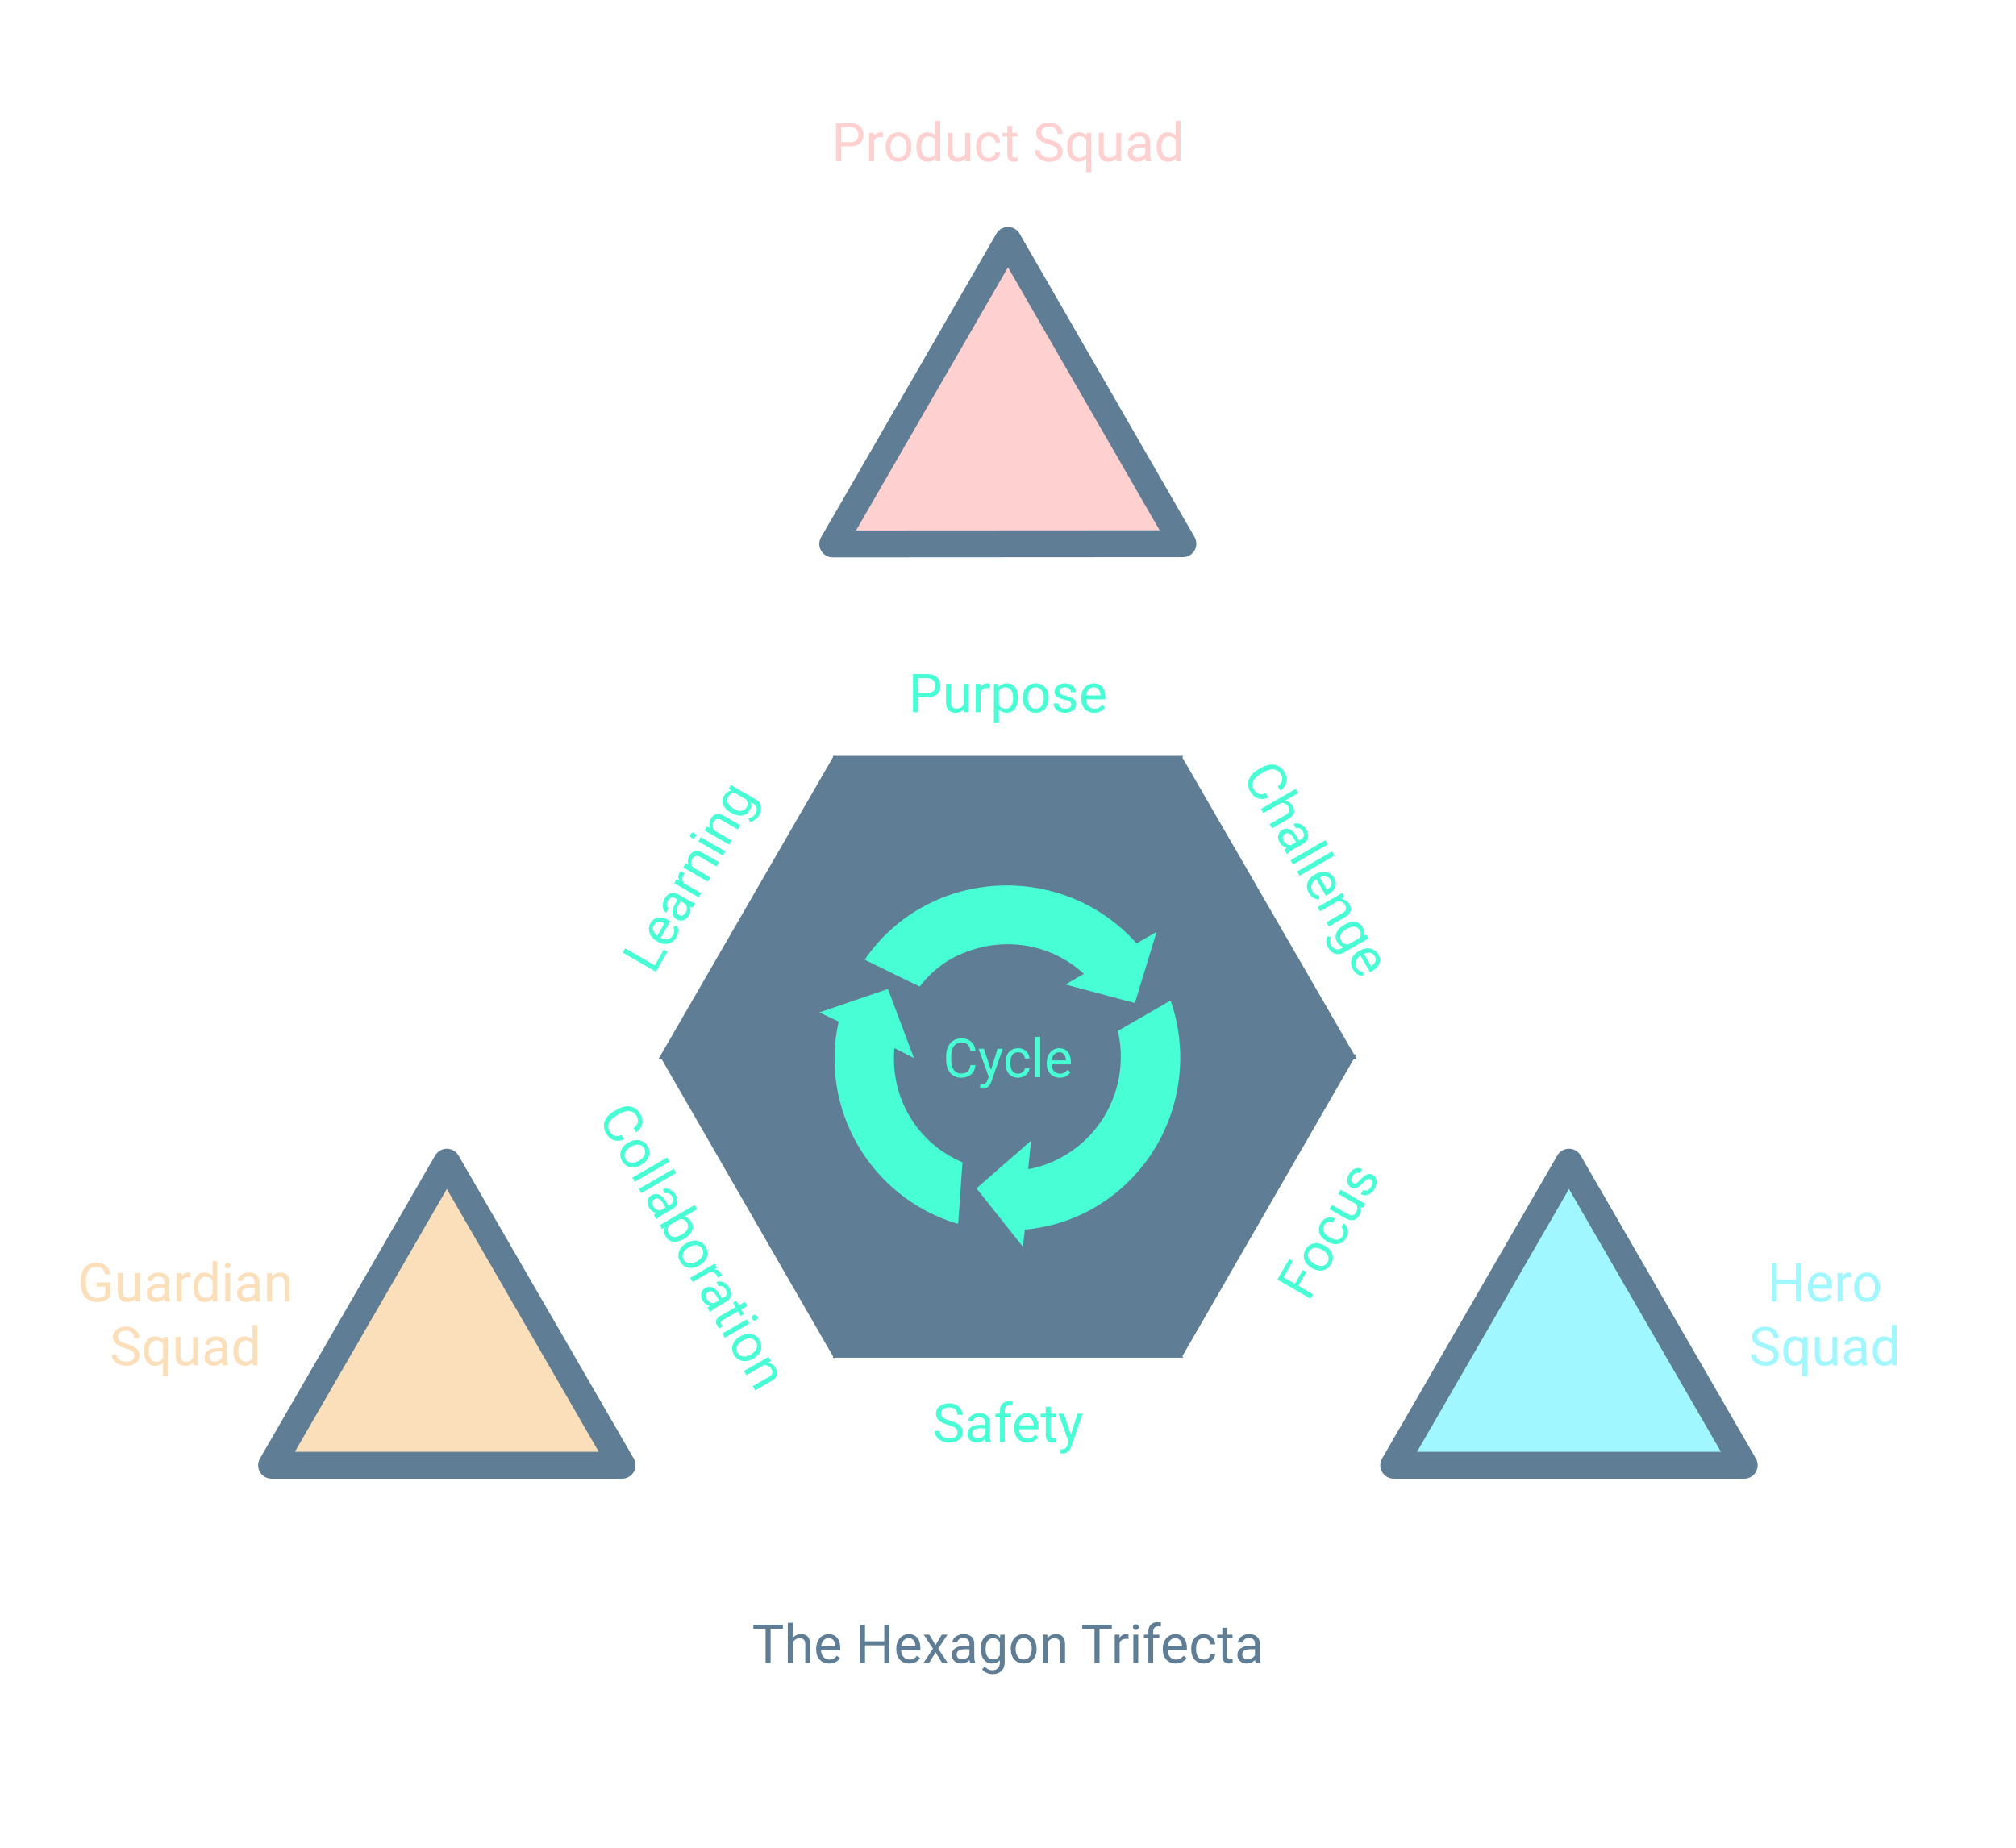 <?xml version="1.0" encoding="utf-8"?>
<svg version="1.1" viewBox="180 0 600 550" fill="none" stroke="none" stroke-linecap="square" stroke-miterlimit="10" xmlns="http://www.w3.org/2000/svg">
  <clipPath id="g6b5be5c681_0_43.0">
    <path d="m0 0l960.0 0l0 540.0l-960.0 0l0 -540.0z" clip-rule="nonzero"/>
  </clipPath>
  <g clip-path="url(#g6b5be5c681_0_43.0)">
    <path fill="#5f7d95" d="m427.837 225.009l104.321 0l-52.16 90.224z" fill-rule="evenodd"/>
    <path fill="#5f7d95" d="m532.156 404.15l-104.321 0l52.16 -90.224z" fill-rule="evenodd"/>
    <path fill="#ffd0d0" d="m427.837 161.909l52.16 -90.345l52.056 90.284z" fill-rule="evenodd"/>
    <path stroke="#5f7d95" stroke-width="8.0" stroke-linejoin="round" stroke-linecap="butt" d="m427.837 161.909l52.16 -90.345l52.056 90.284z" fill-rule="evenodd"/>
    <path fill="#a1f7ff" d="m699.115 436.152l-104.321 0l52.16 -90.224z" fill-rule="evenodd"/>
    <path stroke="#5f7d95" stroke-width="8.0" stroke-linejoin="round" stroke-linecap="butt" d="m699.115 436.152l-104.321 0l52.16 -90.224z" fill-rule="evenodd"/>
    <path fill="#5f7d95" d="m583.785 315.231l-104.321 0l52.16 -90.224z" fill-rule="evenodd"/>
    <path fill="#5f7d95" d="m531.626 404.154l-52.16 -90.345l104.216 0.061z" fill-rule="evenodd"/>
    <path fill="#5f7d95" d="m480.295 315.231l-104.321 0l52.16 -90.224z" fill-rule="evenodd"/>
    <path fill="#5f7d95" d="m480.486 314.091l-52.16 90.345l-52.056 -90.284z" fill-rule="evenodd"/>
    <path fill="#fbdfbb" d="m365.145 436.152l-104.321 0l52.16 -90.224z" fill-rule="evenodd"/>
    <path stroke="#5f7d95" stroke-width="8.0" stroke-linejoin="round" stroke-linecap="butt" d="m365.145 436.152l-104.321 0l52.16 -90.224z" fill-rule="evenodd"/>
    <path fill="#48ffd5" d="m524.222 277.386l-5.937 3.428c-22.28 -24.878 -62.154 -22.488 -80.938 4.853l16.369 8.013c2.513 -3.342 5.656 -6.125 9.218 -8.181c12.998 -7.196 28.847 -5.57 39.649 4.381l-5.476 3.161l20.657 5.537l6.457 -21.191z" fill-rule="evenodd"/>
    <path fill="#48ffd5" d="m528.401 297.803l-15.701 9.065c3.349 14.562 -3.111 29.729 -15.976 37.156c-3.332 1.923 -6.93 3.385 -10.716 3.988l0.841 -8.447l-16.231 14.166l13.808 17.365l0.582 -5.087c7.23 -0.655 14.218 -2.798 20.65 -6.512c21.408 -12.36 30.815 -38.421 22.744 -61.694z" fill-rule="evenodd"/>
    <path fill="#48ffd5" d="m444.27 294.382l-20.383 6.974l5.71 2.73c-2.889 12.973 -0.539 25.956 5.651 36.679c6.343 10.986 16.724 19.597 29.705 23.494l0.231 -0.133l1.264 -18.149c-6.845 -2.866 -12.367 -7.86 -15.909 -13.996c-3.39 -5.872 -4.986 -12.825 -4.343 -20.015l5.81 2.98l-7.737 -20.562z" fill-rule="evenodd"/>
    <path fill="#000000" fill-opacity="0.0" d="m420.175 188.979l119.591 0l0 34.331l-119.591 0z" fill-rule="evenodd"/>
    <path fill="#48ffd5" d="m453.22 207.551l0 4.453l-1.5 0l0 -11.375l4.188 0q1.875 0 2.922 0.953q1.062 0.953 1.062 2.516q0 1.656 -1.031 2.562q-1.031 0.891 -2.969 0.891l-2.672 0zm0 -1.234l2.688 0q1.203 0 1.844 -0.562q0.641 -0.562 0.641 -1.641q0 -1.016 -0.641 -1.625q-0.641 -0.609 -1.75 -0.625l-2.781 0l0 4.453zm13.578 4.844q-0.844 1.0 -2.469 1.0q-1.359 0 -2.062 -0.781q-0.703 -0.797 -0.719 -2.328l0 -5.5l1.453 0l0 5.453q0 1.922 1.562 1.922q1.656 0 2.203 -1.234l0 -6.141l1.438 0l0 8.453l-1.375 0l-0.031 -0.844zm7.695 -6.312q-0.328 -0.062 -0.719 -0.062q-1.422 0 -1.922 1.219l0 6.0l-1.453 0l0 -8.453l1.406 0l0.031 0.969q0.703 -1.125 2.016 -1.125q0.422 0 0.641 0.109l0 1.344zm8.461 3.016q0 1.938 -0.891 3.125q-0.875 1.172 -2.375 1.172q-1.547 0 -2.422 -0.984l0 4.078l-1.453 0l0 -11.703l1.328 0l0.062 0.938q0.891 -1.094 2.453 -1.094q1.531 0 2.406 1.156q0.891 1.141 0.891 3.188l0 0.125zm-1.438 -0.156q0 -1.438 -0.609 -2.266q-0.609 -0.828 -1.672 -0.828q-1.312 0 -1.969 1.172l0 4.031q0.641 1.156 1.984 1.156q1.031 0 1.641 -0.812q0.625 -0.828 0.625 -2.453zm2.898 -0.016q0 -1.234 0.484 -2.219q0.484 -1.0 1.359 -1.531q0.875 -0.547 1.984 -0.547q1.734 0 2.797 1.203q1.062 1.188 1.062 3.172l0 0.094q0 1.234 -0.469 2.219q-0.469 0.984 -1.359 1.531q-0.875 0.547 -2.016 0.547q-1.719 0 -2.781 -1.188q-1.062 -1.203 -1.062 -3.172l0 -0.109zm1.453 0.172q0 1.406 0.641 2.266q0.656 0.844 1.75 0.844q1.109 0 1.75 -0.859q0.656 -0.859 0.656 -2.422q0 -1.391 -0.672 -2.25q-0.656 -0.859 -1.75 -0.859q-1.062 0 -1.719 0.859q-0.656 0.844 -0.656 2.422zm12.969 1.891q0 -0.578 -0.438 -0.906q-0.438 -0.328 -1.547 -0.562q-1.094 -0.234 -1.734 -0.562q-0.641 -0.328 -0.953 -0.781q-0.312 -0.453 -0.312 -1.078q0 -1.031 0.875 -1.75q0.891 -0.719 2.25 -0.719q1.438 0 2.328 0.75q0.906 0.734 0.906 1.891l-1.453 0q0 -0.594 -0.516 -1.016q-0.5 -0.438 -1.266 -0.438q-0.781 0 -1.234 0.344q-0.438 0.344 -0.438 0.891q0 0.531 0.406 0.797q0.422 0.266 1.5 0.516q1.078 0.234 1.75 0.578q0.672 0.328 1.0 0.797q0.328 0.469 0.328 1.156q0 1.125 -0.906 1.812q-0.906 0.688 -2.359 0.688q-1.016 0 -1.797 -0.359q-0.781 -0.359 -1.219 -1.0q-0.438 -0.656 -0.438 -1.406l1.438 0q0.047 0.734 0.578 1.156q0.547 0.422 1.438 0.422q0.828 0 1.312 -0.328q0.5 -0.328 0.5 -0.891zm6.844 2.406q-1.719 0 -2.797 -1.125q-1.078 -1.141 -1.078 -3.031l0 -0.266q0 -1.25 0.469 -2.234q0.484 -1.0 1.344 -1.547q0.875 -0.562 1.875 -0.562q1.656 0 2.562 1.094q0.922 1.078 0.922 3.094l0 0.609l-5.734 0q0.031 1.25 0.734 2.016q0.703 0.766 1.781 0.766q0.766 0 1.297 -0.312q0.531 -0.312 0.922 -0.828l0.891 0.688q-1.062 1.641 -3.188 1.641zm-0.188 -7.578q-0.875 0 -1.469 0.641q-0.594 0.625 -0.734 1.781l4.234 0l0 -0.109q-0.062 -1.109 -0.594 -1.703q-0.531 -0.609 -1.438 -0.609z" fill-rule="nonzero"/>
    <path fill="#000000" fill-opacity="0.0" d="m557.185 198.039l59.78 103.559l-29.732 17.165l-59.78 -103.559z" fill-rule="evenodd"/>
    <path fill="#48ffd5" d="m557.491 237.408q-1.658 0.723 -3.073 0.24q-1.415 -0.482 -2.344 -2.092q-1.008 -1.746 -0.372 -3.52q0.657 -1.769 2.754 -2.979l0.947 -0.547q1.38 -0.797 2.703 -0.911q1.323 -0.114 2.393 0.458q1.078 0.586 1.766 1.777q0.906 1.57 0.573 3.025q-0.319 1.447 -1.789 2.495l-0.75 -1.299q1.076 -0.856 1.275 -1.729q0.207 -0.859 -0.378 -1.874q-0.719 -1.245 -2.053 -1.431q-1.326 -0.172 -3.018 0.804l-0.961 0.555q-1.597 0.922 -2.161 2.132q-0.557 1.223 0.139 2.428q0.625 1.083 1.448 1.383q0.823 0.301 2.15 -0.213l0.75 1.299zm4.952 0.921q1.491 0.24 2.265 1.579q1.336 2.314 -1.26 3.849l-4.844 2.797l-0.726 -1.258l4.844 -2.797q0.798 -0.461 0.966 -1.045q0.176 -0.571 -0.254 -1.315q-0.352 -0.609 -0.942 -0.882q-0.59 -0.273 -1.267 -0.225l-5.223 3.016l-0.727 -1.258l10.392 -6l0.726 1.258l-3.951 2.281zm-0.153 14.612q0.154 -0.233 0.67 -0.621q-1.407 -0.343 -2.11 -1.561q-0.625 -1.083 -0.414 -2.124q0.224 -1.049 1.158 -1.589q1.15 -0.664 2.273 -0.157q1.136 0.499 2.05 2.082l0.703 1.218l0.582 -0.336q0.65 -0.375 0.815 -0.994q0.166 -0.619 -0.279 -1.39q-0.383 -0.663 -0.987 -0.928q-0.596 -0.251 -1.083 0.03l-0.727 -1.258q0.555 -0.32 1.274 -0.23q0.741 0.096 1.421 0.587q0.688 0.505 1.149 1.303q0.727 1.258 0.505 2.343q-0.208 1.077 -1.302 1.744l-3.369 1.945q-1.015 0.586 -1.462 1.187l-0.108 0.062l-0.758 -1.313zm-0.234 -2.625q0.336 0.582 0.938 0.938q0.616 0.348 1.244 0.31l1.502 -0.867l-0.57 -0.988q-1.328 -2.3 -2.681 -1.519q-0.582 0.336 -0.694 0.924q-0.098 0.58 0.261 1.202zm2.765 7.01l-0.727 -1.259l10.392 -6l0.727 1.258l-10.392 6zm1.941 3.363l-0.727 -1.259l10.392 -6l0.727 1.258l-10.392 6zm2.774 5.119q-0.859 -1.489 -0.424 -2.985q0.449 -1.504 2.086 -2.449l0.23 -0.133q1.083 -0.625 2.169 -0.711q1.108 -0.08 2.011 0.39q0.925 0.477 1.425 1.343q0.828 1.434 0.334 2.766q-0.473 1.337 -2.218 2.345l-0.528 0.305l-2.867 -4.966q-1.067 0.652 -1.378 1.644q-0.312 0.992 0.227 1.925q0.383 0.663 0.919 0.967q0.536 0.304 1.178 0.384l-0.15 1.115q-1.952 -0.1 -3.014 -1.94zm6.469 -3.951q-0.437 -0.758 -1.289 -0.952q-0.838 -0.202 -1.91 0.255l2.117 3.667l0.095 -0.055q0.93 -0.609 1.178 -1.366q0.262 -0.765 -0.191 -1.55zm4.154 5.134l-0.897 0.572q1.54 0.23 2.321 1.583q1.336 2.314 -1.26 3.849l-4.844 2.797l-0.726 -1.258l4.844 -2.797q0.798 -0.461 0.966 -1.045q0.176 -0.571 -0.254 -1.315q-0.352 -0.609 -0.942 -0.882q-0.59 -0.273 -1.266 -0.225l-5.223 3.016l-0.727 -1.259l7.321 -4.226l0.687 1.191zm-0.045 8.235q1.719 -0.992 3.173 -0.785q1.476 0.212 2.233 1.525q0.773 1.34 0.256 2.631l0.851 -0.401l0.656 1.137l-7.145 4.125q-1.421 0.82 -2.717 0.45q-1.31 -0.362 -2.13 -1.783q-0.461 -0.798 -0.56 -1.752q-0.099 -0.953 0.256 -1.681l1.133 0.212q-0.54 1.377 0.131 2.54q0.531 0.92 1.334 1.124q0.811 0.217 1.758 -0.329l0.622 -0.359q-1.296 -0.244 -2.046 -1.543q-0.742 -1.286 -0.175 -2.678q0.581 -1.4 2.367 -2.431zm0.591 1.337q-1.245 0.719 -1.66 1.626q-0.407 0.92 0.124 1.841q0.68 1.177 2.069 1.115l3.342 -1.93q0.727 -1.178 0.063 -2.328q-0.531 -0.92 -1.545 -1.02q-1 -0.108 -2.394 0.697zm1.969 12.007q-0.859 -1.489 -0.424 -2.985q0.449 -1.504 2.086 -2.449l0.23 -0.133q1.083 -0.625 2.169 -0.711q1.108 -0.081 2.011 0.39q0.925 0.477 1.424 1.343q0.828 1.434 0.334 2.766q-0.473 1.337 -2.218 2.345l-0.528 0.305l-2.867 -4.966q-1.067 0.652 -1.378 1.644q-0.312 0.992 0.227 1.925q0.383 0.663 0.919 0.967q0.536 0.304 1.178 0.384l-0.15 1.115q-1.952 -0.1 -3.014 -1.94zm6.469 -3.951q-0.437 -0.758 -1.289 -0.952q-0.838 -0.202 -1.91 0.255l2.117 3.667l0.095 -0.055q0.93 -0.609 1.178 -1.366q0.262 -0.765 -0.191 -1.55z" fill-rule="nonzero"/>
    <path fill="#000000" fill-opacity="0.0" d="m530.355 409.25l59.78 -103.559l29.732 17.165l-59.78 103.559z" fill-rule="evenodd"/>
    <path fill="#48ffd5" d="m568.814 378.619l-2.383 4.127l4.357 2.516l-0.75 1.299l-9.851 -5.687l3.523 -6.103l1.069 0.617l-2.773 4.804l3.369 1.945l2.383 -4.127l1.055 0.609zm1.525 -1.204q-1.069 -0.617 -1.679 -1.529q-0.624 -0.919 -0.647 -1.943q-0.036 -1.031 0.518 -1.992q0.867 -1.502 2.44 -1.821q1.56 -0.326 3.278 0.666l0.081 0.047q1.069 0.617 1.687 1.515q0.618 0.898 0.646 1.943q0.036 1.031 -0.534 2.019q-0.859 1.489 -2.419 1.815q-1.573 0.319 -3.278 -0.666l-0.095 -0.055zm0.875 -1.173q1.218 0.703 2.282 0.578q1.059 -0.147 1.606 -1.094q0.555 -0.961 0.131 -1.945q-0.416 -0.998 -1.769 -1.779q-1.204 -0.695 -2.284 -0.543q-1.072 0.139 -1.619 1.086q-0.531 0.92 -0.115 1.918q0.403 0.99 1.769 1.779zm8.411 -8.351q0.391 -0.677 0.274 -1.412q-0.117 -0.735 -0.695 -1.141l0.68 -1.177q0.62 0.394 0.954 1.128q0.342 0.721 0.29 1.592q-0.044 0.858 -0.474 1.603q-0.859 1.489 -2.376 1.804q-1.509 0.301 -3.241 -0.698l-0.203 -0.117q-1.069 -0.617 -1.668 -1.486q-0.612 -0.877 -0.651 -1.873q-0.03 -1.01 0.548 -2.011q0.711 -1.231 1.924 -1.614q1.199 -0.39 2.408 0.235l-0.68 1.177q-0.748 -0.36 -1.476 -0.131q-0.741 0.222 -1.147 0.925q-0.555 0.961 -0.169 1.887q0.38 0.905 1.679 1.655l0.244 0.141q1.258 0.727 2.245 0.611q0.981 -0.137 1.536 -1.098zm5.263 -8.743q0.444 1.231 -0.368 2.638q-0.68 1.177 -1.708 1.396q-1.042 0.211 -2.376 -0.542l-4.763 -2.75l0.726 -1.259l4.723 2.727q1.664 0.961 2.446 -0.392q0.828 -1.434 0.032 -2.525l-5.318 -3.07l0.719 -1.245l7.321 4.226l-0.687 1.191l-0.746 -0.395zm3.043 -8.085q-0.501 -0.289 -1.004 -0.074q-0.503 0.215 -1.26 1.058q-0.75 0.83 -1.354 1.221q-0.604 0.391 -1.153 0.435q-0.549 0.044 -1.09 -0.268q-0.893 -0.516 -1.078 -1.633q-0.177 -1.131 0.502 -2.308q0.719 -1.245 1.813 -1.641q1.089 -0.418 2.09 0.16l-0.727 1.259q-0.514 -0.297 -1.137 -0.061q-0.629 0.214 -1.012 0.877q-0.391 0.677 -0.319 1.241q0.079 0.551 0.553 0.824q0.46 0.266 0.893 0.047q0.441 -0.233 1.196 -1.041q0.742 -0.817 1.376 -1.227q0.62 -0.418 1.19 -0.468q0.57 -0.05 1.165 0.294q0.974 0.562 1.117 1.691q0.142 1.129 -0.584 2.387q-0.508 0.88 -1.21 1.377q-0.702 0.497 -1.475 0.556q-0.787 0.051 -1.437 -0.324l0.719 -1.245q0.659 0.327 1.29 0.077q0.639 -0.263 1.084 -1.034q0.414 -0.717 0.372 -1.301q-0.034 -0.597 -0.521 -0.878z" fill-rule="nonzero"/>
    <path fill="#000000" fill-opacity="0.0" d="m420.22 406.223l119.559 0l0 34.331l-119.559 0z" fill-rule="evenodd"/>
    <path fill="#48ffd5" d="m462.254 424.17q-1.922 -0.547 -2.812 -1.359q-0.875 -0.812 -0.875 -2.0q0 -1.344 1.078 -2.219q1.078 -0.875 2.797 -0.875q1.172 0 2.078 0.453q0.922 0.453 1.422 1.25q0.516 0.797 0.516 1.734l-1.516 0q0 -1.031 -0.656 -1.609q-0.656 -0.594 -1.844 -0.594q-1.109 0 -1.734 0.484q-0.625 0.484 -0.625 1.359q0 0.688 0.594 1.172q0.594 0.484 2.0 0.891q1.422 0.391 2.219 0.875q0.812 0.469 1.188 1.109q0.391 0.641 0.391 1.516q0 1.375 -1.078 2.219q-1.078 0.828 -2.875 0.828q-1.172 0 -2.188 -0.453q-1.016 -0.453 -1.578 -1.234q-0.547 -0.781 -0.547 -1.766l1.516 0q0 1.031 0.75 1.625q0.766 0.594 2.047 0.594q1.188 0 1.812 -0.484q0.641 -0.484 0.641 -1.312q0 -0.844 -0.594 -1.297q-0.578 -0.453 -2.125 -0.906zm11.133 5.078q-0.125 -0.25 -0.203 -0.891q-1.0 1.047 -2.406 1.047q-1.25 0 -2.047 -0.703q-0.797 -0.719 -0.797 -1.797q0 -1.328 1.0 -2.047q1.0 -0.734 2.828 -0.734l1.406 0l0 -0.672q0 -0.75 -0.453 -1.203q-0.453 -0.453 -1.344 -0.453q-0.766 0 -1.297 0.391q-0.516 0.391 -0.516 0.953l-1.453 0q0 -0.641 0.438 -1.219q0.453 -0.594 1.219 -0.938q0.781 -0.344 1.703 -0.344q1.453 0 2.281 0.734q0.828 0.719 0.859 2.0l0 3.891q0 1.172 0.297 1.859l0 0.125l-1.516 0zm-2.391 -1.109q0.672 0 1.281 -0.344q0.609 -0.359 0.891 -0.922l0 -1.734l-1.141 0q-2.656 0 -2.656 1.562q0 0.672 0.453 1.062q0.453 0.375 1.172 0.375zm6.594 1.109l0 -7.344l-1.344 0l0 -1.109l1.344 0l0 -0.875q0 -1.359 0.719 -2.094q0.734 -0.75 2.062 -0.75q0.5 0 0.984 0.141l-0.078 1.172q-0.359 -0.078 -0.781 -0.078q-0.703 0 -1.094 0.422q-0.375 0.406 -0.375 1.172l0 0.891l1.812 0l0 1.109l-1.812 0l0 7.344l-1.438 0zm8.164 0.156q-1.719 0 -2.797 -1.125q-1.078 -1.141 -1.078 -3.031l0 -0.266q0 -1.25 0.469 -2.234q0.484 -1.0 1.344 -1.547q0.875 -0.562 1.875 -0.562q1.656 0 2.562 1.094q0.922 1.078 0.922 3.094l0 0.609l-5.734 0q0.031 1.25 0.734 2.016q0.703 0.766 1.781 0.766q0.766 0 1.297 -0.312q0.531 -0.312 0.922 -0.828l0.891 0.688q-1.062 1.641 -3.188 1.641zm-0.188 -7.578q-0.875 0 -1.469 0.641q-0.594 0.625 -0.734 1.781l4.234 0l0 -0.109q-0.062 -1.109 -0.594 -1.703q-0.531 -0.609 -1.438 -0.609zm7.117 -3.078l0 2.047l1.578 0l0 1.109l-1.578 0l0 5.25q0 0.5 0.203 0.766q0.219 0.25 0.719 0.25q0.25 0 0.688 -0.094l0 1.172q-0.562 0.156 -1.109 0.156q-0.969 0 -1.469 -0.578q-0.484 -0.594 -0.484 -1.672l0 -5.25l-1.531 0l0 -1.109l1.531 0l0 -2.047l1.453 0zm6.023 8.375l1.969 -6.328l1.547 0l-3.391 9.766q-0.797 2.109 -2.516 2.109l-0.266 -0.031l-0.547 -0.094l0 -1.172l0.391 0.031q0.734 0 1.141 -0.297q0.422 -0.297 0.688 -1.094l0.312 -0.859l-3.016 -8.359l1.578 0l2.109 6.328z" fill-rule="nonzero"/>
    <path fill="#000000" fill-opacity="0.0" d="m371.586 310.398l59.78 103.528l-29.732 17.165l-59.78 -103.528z" fill-rule="evenodd"/>
    <path fill="#48ffd5" d="m365.759 339.134q-1.658 0.723 -3.073 0.24q-1.415 -0.482 -2.345 -2.092q-1.008 -1.746 -0.372 -3.52q0.657 -1.768 2.754 -2.979l0.947 -0.547q1.38 -0.797 2.703 -0.911q1.323 -0.114 2.394 0.458q1.078 0.586 1.766 1.777q0.906 1.57 0.574 3.025q-0.319 1.447 -1.789 2.494l-0.75 -1.299q1.076 -0.856 1.275 -1.729q0.207 -0.859 -0.379 -1.874q-0.719 -1.245 -2.053 -1.431q-1.326 -0.172 -3.018 0.804l-0.961 0.555q-1.597 0.922 -2.161 2.132q-0.557 1.223 0.139 2.428q0.625 1.082 1.448 1.383q0.823 0.301 2.15 -0.213l0.75 1.299zm1.332 0.9q1.069 -0.617 2.164 -0.69q1.108 -0.081 2.006 0.412q0.911 0.484 1.466 1.445q0.867 1.502 0.357 3.024q-0.497 1.514 -2.216 2.506l-0.081 0.047q-1.069 0.617 -2.156 0.703q-1.087 0.086 -2.006 -0.412q-0.911 -0.484 -1.482 -1.472q-0.859 -1.488 -0.362 -3.002q0.511 -1.522 2.216 -2.506l0.095 -0.055zm0.578 1.344q-1.218 0.703 -1.642 1.688q-0.403 0.99 0.144 1.937q0.555 0.961 1.619 1.086q1.072 0.139 2.426 -0.643q1.204 -0.695 1.613 -1.707q0.416 -0.998 -0.131 -1.945q-0.531 -0.92 -1.604 -1.059q-1.059 -0.146 -2.426 0.643zm1.227 10.405l-0.727 -1.258l10.392 -6l0.727 1.258l-10.392 6zm1.942 3.362l-0.727 -1.258l10.392 -6l0.727 1.258l-10.392 6zm3.762 6.515q0.154 -0.233 0.67 -0.621q-1.407 -0.343 -2.11 -1.56q-0.625 -1.082 -0.415 -2.124q0.224 -1.049 1.158 -1.589q1.15 -0.664 2.273 -0.157q1.136 0.499 2.05 2.082l0.703 1.218l0.582 -0.336q0.65 -0.375 0.815 -0.994q0.166 -0.619 -0.28 -1.39q-0.383 -0.663 -0.987 -0.928q-0.596 -0.251 -1.083 0.03l-0.727 -1.258q0.555 -0.32 1.274 -0.23q0.741 0.096 1.421 0.587q0.688 0.505 1.149 1.303q0.727 1.258 0.505 2.343q-0.208 1.077 -1.302 1.744l-3.369 1.945q-1.015 0.586 -1.462 1.187l-0.108 0.062l-0.758 -1.312zm-0.235 -2.625q0.336 0.582 0.938 0.938q0.616 0.348 1.244 0.31l1.502 -0.867l-0.57 -0.988q-1.328 -2.3 -2.681 -1.519q-0.582 0.336 -0.694 0.924q-0.098 0.58 0.261 1.202zm9.141 9.769q-1.678 0.969 -3.152 0.791q-1.46 -0.185 -2.21 -1.484q-0.797 -1.38 -0.247 -2.708l-0.892 0.425l-0.664 -1.15l10.392 -6l0.727 1.258l-3.87 2.234q1.371 0.219 2.137 1.545q0.773 1.34 0.196 2.683q-0.564 1.336 -2.309 2.344l-0.108 0.062zm-0.583 -1.323q1.286 -0.742 1.687 -1.641q0.422 -0.893 -0.117 -1.827q-0.711 -1.231 -2.174 -1.109l-3.166 1.828q-0.822 1.232 -0.119 2.45q0.523 0.907 1.503 1.009q0.993 0.094 2.387 -0.71zm1.455 2.489q1.069 -0.617 2.164 -0.69q1.108 -0.081 2.006 0.412q0.911 0.484 1.466 1.445q0.867 1.502 0.357 3.024q-0.497 1.514 -2.216 2.506l-0.081 0.047q-1.069 0.617 -2.156 0.703q-1.087 0.086 -2.006 -0.412q-0.911 -0.484 -1.482 -1.472q-0.859 -1.488 -0.362 -3.002q0.511 -1.522 2.216 -2.506l0.095 -0.055zm0.578 1.344q-1.218 0.703 -1.642 1.688q-0.403 0.99 0.144 1.937q0.555 0.961 1.619 1.086q1.072 0.139 2.426 -0.643q1.204 -0.695 1.613 -1.707q0.416 -0.998 -0.131 -1.945q-0.531 -0.92 -1.604 -1.059q-1.059 -0.146 -2.426 0.643zm8.683 9.006q-0.11 -0.315 -0.305 -0.654q-0.711 -1.231 -2.017 -1.055l-5.196 3l-0.727 -1.258l7.321 -4.226l0.703 1.218l-0.823 0.511q1.326 0.046 1.982 1.183q0.211 0.365 0.226 0.609l-1.164 0.672zm-3.084 8.97q0.154 -0.233 0.67 -0.621q-1.407 -0.343 -2.11 -1.56q-0.625 -1.083 -0.415 -2.124q0.224 -1.049 1.158 -1.589q1.15 -0.664 2.273 -0.157q1.136 0.499 2.05 2.082l0.703 1.218l0.582 -0.336q0.65 -0.375 0.815 -0.994q0.166 -0.619 -0.28 -1.39q-0.383 -0.663 -0.987 -0.928q-0.596 -0.251 -1.083 0.03l-0.727 -1.258q0.555 -0.32 1.274 -0.23q0.741 0.096 1.421 0.587q0.688 0.505 1.149 1.303q0.727 1.258 0.505 2.343q-0.208 1.077 -1.302 1.744l-3.369 1.945q-1.015 0.586 -1.462 1.187l-0.108 0.062l-0.758 -1.313zm-0.235 -2.625q0.336 0.582 0.938 0.938q0.616 0.348 1.244 0.31l1.502 -0.867l-0.57 -0.988q-1.328 -2.3 -2.681 -1.519q-0.582 0.336 -0.694 0.924q-0.098 0.58 0.261 1.202zm12.055 2.097l-1.773 1.023l0.789 1.367l-0.961 0.555l-0.789 -1.367l-4.547 2.625q-0.433 0.25 -0.561 0.559q-0.107 0.314 0.143 0.747q0.125 0.216 0.425 0.548l-1.015 0.586q-0.417 -0.409 -0.69 -0.883q-0.484 -0.839 -0.234 -1.561q0.272 -0.716 1.206 -1.255l4.547 -2.625l-0.766 -1.326l0.961 -0.555l0.766 1.326l1.773 -1.023l0.727 1.258zm-6.675 9.438l-0.727 -1.258l7.321 -4.226l0.727 1.258l-7.321 4.226zm8.488 -6.705q0.298 -0.172 0.602 -0.113q0.326 0.064 0.537 0.43q0.211 0.365 0.104 0.68q-0.094 0.307 -0.405 0.486q-0.298 0.172 -0.61 0.1q-0.312 -0.072 -0.523 -0.438q-0.211 -0.365 -0.117 -0.672q0.101 -0.293 0.413 -0.473zm-3.788 6.219q1.069 -0.617 2.164 -0.69q1.108 -0.081 2.006 0.412q0.911 0.484 1.466 1.445q0.867 1.502 0.357 3.024q-0.497 1.514 -2.216 2.506l-0.081 0.047q-1.069 0.617 -2.156 0.703q-1.087 0.086 -2.006 -0.412q-0.911 -0.484 -1.482 -1.472q-0.859 -1.488 -0.362 -3.002q0.511 -1.522 2.216 -2.506l0.095 -0.055zm0.578 1.344q-1.218 0.703 -1.642 1.688q-0.403 0.99 0.144 1.937q0.555 0.961 1.619 1.086q1.072 0.139 2.426 -0.643q1.204 -0.695 1.613 -1.707q0.416 -0.998 -0.131 -1.945q-0.531 -0.92 -1.604 -1.059q-1.059 -0.146 -2.426 0.643zm8.446 6.003l-0.897 0.572q1.54 0.23 2.321 1.583q1.336 2.314 -1.26 3.849l-4.844 2.797l-0.727 -1.258l4.844 -2.797q0.798 -0.461 0.966 -1.045q0.176 -0.571 -0.254 -1.315q-0.352 -0.609 -0.942 -0.881q-0.59 -0.273 -1.267 -0.225l-5.223 3.016l-0.727 -1.258l7.321 -4.226l0.688 1.191z" fill-rule="nonzero"/>
    <path fill="#000000" fill-opacity="0.0" d="m340.119 303.934l59.78 -103.528l29.732 17.165l-59.78 103.528z" fill-rule="evenodd"/>
    <path fill="#48ffd5" d="m374.864 287.34l2.696 -4.668l1.069 0.617l-3.446 5.967l-9.851 -5.687l0.75 -1.299l8.782 5.07zm6.4 -8.303q-0.859 1.488 -2.373 1.86q-1.527 0.363 -3.164 -0.582l-0.23 -0.133q-1.083 -0.625 -1.701 -1.523q-0.624 -0.919 -0.668 -1.937q-0.05 -1.039 0.45 -1.905q0.828 -1.434 2.229 -1.672q1.395 -0.259 3.14 0.748l0.528 0.305l-2.867 4.966q1.098 0.598 2.113 0.372q1.015 -0.226 1.554 -1.16q0.383 -0.663 0.378 -1.279q-0.005 -0.616 -0.256 -1.212l1.041 -0.428q0.89 1.74 -0.173 3.581zm-6.657 -3.627q-0.438 0.758 -0.18 1.592q0.244 0.827 1.175 1.527l2.117 -3.667l-0.095 -0.055q-0.992 -0.501 -1.772 -0.337q-0.793 0.155 -1.247 0.94zm11.612 -5.267q-0.279 -0.017 -0.873 -0.269q0.407 1.389 -0.297 2.607q-0.625 1.082 -1.632 1.421q-1.021 0.331 -1.955 -0.208q-1.15 -0.664 -1.273 -1.889q-0.136 -1.233 0.778 -2.816l0.703 -1.218l-0.582 -0.336q-0.65 -0.375 -1.269 -0.209q-0.619 0.166 -1.064 0.937q-0.383 0.663 -0.31 1.318q0.08 0.642 0.568 0.923l-0.727 1.258q-0.555 -0.32 -0.837 -0.988q-0.288 -0.689 -0.202 -1.524q0.093 -0.848 0.554 -1.647q0.727 -1.258 1.777 -1.608q1.037 -0.358 2.162 0.256l3.369 1.945q1.015 0.586 1.759 0.673l0.108 0.062l-0.758 1.313zm-2.156 1.516q0.336 -0.582 0.343 -1.281q-0.007 -0.707 -0.353 -1.232l-1.502 -0.867l-0.57 0.988q-1.328 2.3 0.025 3.082q0.582 0.336 1.147 0.139q0.551 -0.205 0.911 -0.827zm-0.252 -11.656q-0.218 0.253 -0.414 0.591q-0.711 1.231 0.094 2.274l5.196 3l-0.727 1.258l-7.321 -4.226l0.703 -1.218l0.855 0.457q-0.623 -1.171 0.034 -2.308q0.211 -0.365 0.415 -0.5l1.164 0.672zm0.225 -2.983l0.944 0.491q-0.571 -1.448 0.21 -2.801q1.336 -2.314 3.963 -0.833l4.844 2.797l-0.727 1.258l-4.844 -2.797q-0.798 -0.461 -1.388 -0.314q-0.582 0.133 -1.012 0.877q-0.352 0.609 -0.293 1.256q0.059 0.648 0.438 1.209l5.223 3.016l-0.727 1.258l-7.321 -4.226l0.688 -1.191zm11.837 -3.595l-0.727 1.258l-7.321 -4.226l0.727 -1.258l7.321 4.226zm-10.051 -3.998q-0.298 -0.172 -0.399 -0.465q-0.107 -0.314 0.104 -0.68q0.211 -0.365 0.537 -0.43q0.312 -0.072 0.624 0.107q0.298 0.172 0.391 0.478q0.094 0.307 -0.117 0.672q-0.211 0.365 -0.523 0.438q-0.305 0.059 -0.616 -0.121zm4.57 -3.415l0.944 0.491q-0.571 -1.448 0.21 -2.801q1.336 -2.314 3.963 -0.833l4.844 2.797l-0.727 1.258l-4.844 -2.797q-0.798 -0.461 -1.388 -0.314q-0.582 0.133 -1.012 0.877q-0.352 0.609 -0.292 1.256q0.059 0.648 0.438 1.209l5.223 3.016l-0.727 1.258l-7.321 -4.226l0.688 -1.191zm7.154 -4.079q-1.719 -0.992 -2.267 -2.355q-0.554 -1.384 0.204 -2.697q0.773 -1.34 2.15 -1.537l-0.773 -0.536l0.656 -1.137l7.145 4.125q1.421 0.82 1.748 2.128q0.341 1.315 -0.479 2.736q-0.461 0.798 -1.237 1.361q-0.776 0.562 -1.584 0.619l-0.383 -1.087q1.462 -0.22 2.134 -1.384q0.531 -0.92 0.306 -1.718q-0.217 -0.811 -1.165 -1.358l-0.622 -0.359q0.436 1.244 -0.314 2.543q-0.742 1.285 -2.232 1.49q-1.503 0.197 -3.289 -0.834zm0.862 -1.18q1.245 0.719 2.238 0.624q1.001 -0.108 1.532 -1.028q0.68 -1.177 -0.069 -2.349l-3.342 -1.93q-1.384 -0.041 -2.048 1.109q-0.531 0.92 -0.111 1.848q0.407 0.92 1.801 1.725z" fill-rule="nonzero"/>
    <path fill="#000000" fill-opacity="0.0" d="m420.173 297.601l119.591 0l0 34.331l-119.591 0z" fill-rule="evenodd"/>
    <path fill="#48ffd5" d="m470.347 317.017q-0.203 1.797 -1.328 2.781q-1.125 0.984 -2.984 0.984q-2.016 0 -3.234 -1.438q-1.203 -1.453 -1.203 -3.875l0 -1.094q0 -1.594 0.562 -2.797q0.562 -1.203 1.594 -1.844q1.047 -0.641 2.422 -0.641q1.812 0 2.906 1.016q1.094 1.0 1.266 2.797l-1.5 0q-0.203 -1.359 -0.859 -1.969q-0.641 -0.609 -1.812 -0.609q-1.438 0 -2.266 1.062q-0.812 1.062 -0.812 3.016l0 1.109q0 1.844 0.766 2.938q0.781 1.094 2.172 1.094q1.25 0 1.922 -0.562q0.672 -0.562 0.891 -1.969l1.5 0zm4.586 1.484l1.969 -6.328l1.547 0l-3.391 9.766q-0.797 2.109 -2.516 2.109l-0.266 -0.031l-0.547 -0.094l0 -1.172l0.391 0.031q0.734 0 1.141 -0.297q0.422 -0.297 0.688 -1.094l0.312 -0.859l-3.016 -8.359l1.578 0l2.109 6.328zm8.094 1.094q0.781 0 1.359 -0.469q0.578 -0.469 0.641 -1.172l1.359 0q-0.031 0.734 -0.5 1.391q-0.453 0.656 -1.234 1.047q-0.766 0.391 -1.625 0.391q-1.719 0 -2.75 -1.156q-1.016 -1.156 -1.016 -3.156l0 -0.234q0 -1.234 0.453 -2.188q0.453 -0.969 1.297 -1.5q0.859 -0.531 2.016 -0.531q1.422 0 2.359 0.859q0.938 0.844 1.0 2.203l-1.359 0q-0.062 -0.828 -0.625 -1.344q-0.562 -0.531 -1.375 -0.531q-1.109 0 -1.719 0.797q-0.594 0.781 -0.594 2.281l0 0.281q0 1.453 0.594 2.25q0.609 0.781 1.719 0.781zm6.562 1.031l-1.453 0l0 -12.0l1.453 0l0 12.0zm5.82 0.156q-1.719 0 -2.797 -1.125q-1.078 -1.141 -1.078 -3.031l0 -0.266q0 -1.25 0.469 -2.234q0.484 -1.0 1.344 -1.547q0.875 -0.562 1.875 -0.562q1.656 0 2.562 1.094q0.922 1.078 0.922 3.094l0 0.609l-5.734 0q0.031 1.25 0.734 2.016q0.703 0.766 1.781 0.766q0.766 0 1.297 -0.312q0.531 -0.312 0.922 -0.828l0.891 0.688q-1.062 1.641 -3.188 1.641zm-0.188 -7.578q-0.875 0 -1.469 0.641q-0.594 0.625 -0.734 1.781l4.234 0l0 -0.109q-0.062 -1.109 -0.594 -1.703q-0.531 -0.609 -1.438 -0.609z" fill-rule="nonzero"/>
    <path fill="#000000" fill-opacity="0.0" d="m414.85 24.979l130.299 0l0 34.331l-130.299 0z" fill-rule="evenodd"/>
    <path fill="#ffd0d0" d="m430.32 43.551l0 4.453l-1.5 0l0 -11.375l4.188 0q1.875 0 2.922 0.953q1.062 0.953 1.062 2.516q0 1.656 -1.031 2.562q-1.031 0.891 -2.969 0.891l-2.672 0zm0 -1.234l2.688 0q1.203 0 1.844 -0.562q0.641 -0.562 0.641 -1.641q0 -1.016 -0.641 -1.625q-0.641 -0.609 -1.75 -0.625l-2.781 0l0 4.453zm12.453 -1.469q-0.328 -0.062 -0.719 -0.062q-1.422 0 -1.922 1.219l0 6.0l-1.453 0l0 -8.453l1.406 0l0.031 0.969q0.703 -1.125 2.016 -1.125q0.422 0 0.641 0.109l0 1.344zm0.789 2.844q0 -1.234 0.484 -2.219q0.484 -1.0 1.359 -1.531q0.875 -0.547 1.984 -0.547q1.734 0 2.797 1.203q1.062 1.188 1.062 3.172l0 0.094q0 1.234 -0.469 2.219q-0.469 0.984 -1.359 1.531q-0.875 0.547 -2.016 0.547q-1.719 0 -2.781 -1.188q-1.062 -1.203 -1.062 -3.172l0 -0.109zm1.453 0.172q0 1.406 0.641 2.266q0.656 0.844 1.75 0.844q1.109 0 1.75 -0.859q0.656 -0.859 0.656 -2.422q0 -1.391 -0.672 -2.25q-0.656 -0.859 -1.75 -0.859q-1.062 0 -1.719 0.859q-0.656 0.844 -0.656 2.422zm7.703 -0.156q0 -1.953 0.922 -3.125q0.922 -1.188 2.406 -1.188q1.484 0 2.359 1.016l0 -4.406l1.438 0l0 12.0l-1.328 0l-0.062 -0.906q-0.875 1.062 -2.422 1.062q-1.469 0 -2.391 -1.203q-0.922 -1.203 -0.922 -3.141l0 -0.109zm1.438 0.156q0 1.438 0.594 2.25q0.594 0.812 1.641 0.812q1.375 0 2.016 -1.234l0 -3.875q-0.656 -1.203 -2.0 -1.203q-1.062 0 -1.656 0.828q-0.594 0.812 -0.594 2.422zm13.148 3.297q-0.844 1.0 -2.469 1.0q-1.359 0 -2.062 -0.781q-0.703 -0.797 -0.719 -2.328l0 -5.5l1.453 0l0 5.453q0 1.922 1.562 1.922q1.656 0 2.203 -1.234l0 -6.141l1.438 0l0 8.453l-1.375 0l-0.031 -0.844zm6.992 -0.188q0.781 0 1.359 -0.469q0.578 -0.469 0.641 -1.172l1.359 0q-0.031 0.734 -0.5 1.391q-0.453 0.656 -1.234 1.047q-0.766 0.391 -1.625 0.391q-1.719 0 -2.75 -1.156q-1.016 -1.156 -1.016 -3.156l0 -0.234q0 -1.234 0.453 -2.188q0.453 -0.969 1.297 -1.5q0.859 -0.531 2.016 -0.531q1.422 0 2.359 0.859q0.938 0.844 1.0 2.203l-1.359 0q-0.062 -0.828 -0.625 -1.344q-0.562 -0.531 -1.375 -0.531q-1.109 0 -1.719 0.797q-0.594 0.781 -0.594 2.281l0 0.281q0 1.453 0.594 2.25q0.609 0.781 1.719 0.781zm6.953 -9.469l0 2.047l1.578 0l0 1.109l-1.578 0l0 5.25q0 0.5 0.203 0.766q0.219 0.25 0.719 0.25q0.25 0 0.688 -0.094l0 1.172q-0.562 0.156 -1.109 0.156q-0.969 0 -1.469 -0.578q-0.484 -0.594 -0.484 -1.672l0 -5.25l-1.531 0l0 -1.109l1.531 0l0 -2.047l1.453 0zm10.797 5.422q-1.922 -0.547 -2.812 -1.359q-0.875 -0.812 -0.875 -2.0q0 -1.344 1.078 -2.219q1.078 -0.875 2.797 -0.875q1.172 0 2.078 0.453q0.922 0.453 1.422 1.25q0.516 0.797 0.516 1.734l-1.516 0q0 -1.031 -0.656 -1.609q-0.656 -0.594 -1.844 -0.594q-1.109 0 -1.734 0.484q-0.625 0.484 -0.625 1.359q0 0.688 0.594 1.172q0.594 0.484 2.0 0.891q1.422 0.391 2.219 0.875q0.812 0.469 1.188 1.109q0.391 0.641 0.391 1.516q0 1.375 -1.078 2.219q-1.078 0.828 -2.875 0.828q-1.172 0 -2.188 -0.453q-1.016 -0.453 -1.578 -1.234q-0.547 -0.781 -0.547 -1.766l1.516 0q0 1.031 0.75 1.625q0.766 0.594 2.047 0.594q1.188 0 1.812 -0.484q0.641 -0.484 0.641 -1.312q0 -0.844 -0.594 -1.297q-0.578 -0.453 -2.125 -0.906zm5.57 0.781q0 -2.0 0.906 -3.156q0.922 -1.156 2.453 -1.156q1.5 0 2.375 1.0l0.062 -0.844l1.328 0l0 11.703l-1.453 0l0 -4.031q-0.875 0.938 -2.328 0.938q-1.531 0 -2.438 -1.188q-0.906 -1.203 -0.906 -3.172l0 -0.094zm1.438 0.156q0 1.453 0.609 2.281q0.625 0.828 1.656 0.828q1.297 0 1.969 -1.141l0 -4.141q-0.688 -1.109 -1.953 -1.109q-1.047 0 -1.672 0.828q-0.609 0.828 -0.609 2.453zm13.219 3.297q-0.844 1.0 -2.469 1.0q-1.359 0 -2.062 -0.781q-0.703 -0.797 -0.719 -2.328l0 -5.5l1.453 0l0 5.453q0 1.922 1.562 1.922q1.656 0 2.203 -1.234l0 -6.141l1.438 0l0 8.453l-1.375 0l-0.031 -0.844zm8.82 0.844q-0.125 -0.25 -0.203 -0.891q-1.0 1.047 -2.406 1.047q-1.25 0 -2.047 -0.703q-0.797 -0.719 -0.797 -1.797q0 -1.328 1.0 -2.047q1.0 -0.734 2.828 -0.734l1.406 0l0 -0.672q0 -0.75 -0.453 -1.203q-0.453 -0.453 -1.344 -0.453q-0.766 0 -1.297 0.391q-0.516 0.391 -0.516 0.953l-1.453 0q0 -0.641 0.438 -1.219q0.453 -0.594 1.219 -0.938q0.781 -0.344 1.703 -0.344q1.453 0 2.281 0.734q0.828 0.719 0.859 2.0l0 3.891q0 1.172 0.297 1.859l0 0.125l-1.516 0zm-2.391 -1.109q0.672 0 1.281 -0.344q0.609 -0.359 0.891 -0.922l0 -1.734l-1.141 0q-2.656 0 -2.656 1.562q0 0.672 0.453 1.062q0.453 0.375 1.172 0.375zm5.531 -3.188q0 -1.953 0.922 -3.125q0.922 -1.188 2.406 -1.188q1.484 0 2.359 1.016l0 -4.406l1.438 0l0 12.0l-1.328 0l-0.062 -0.906q-0.875 1.062 -2.422 1.062q-1.469 0 -2.391 -1.203q-0.922 -1.203 -0.922 -3.141l0 -0.109zm1.438 0.156q0 1.438 0.594 2.25q0.594 0.812 1.641 0.812q1.375 0 2.016 -1.234l0 -3.875q-0.656 -1.203 -2.0 -1.203q-1.062 0 -1.656 0.828q-0.594 0.812 -0.594 2.422z" fill-rule="nonzero"/>
    <path fill="#000000" fill-opacity="0.0" d="m170.021 373.874l130.299 0l0 34.331l-130.299 0z" fill-rule="evenodd"/>
    <path fill="#fbdfbb" d="m212.827 385.899q-0.578 0.828 -1.609 1.25q-1.031 0.406 -2.406 0.406q-1.391 0 -2.469 -0.656q-1.078 -0.656 -1.672 -1.859q-0.594 -1.203 -0.609 -2.781l0 -1.0q0 -2.562 1.203 -3.969q1.203 -1.422 3.375 -1.422q1.781 0 2.859 0.906q1.094 0.906 1.328 2.578l-1.5 0q-0.422 -2.25 -2.688 -2.25q-1.5 0 -2.281 1.062q-0.781 1.047 -0.781 3.062l0 0.922q0 1.922 0.875 3.047q0.875 1.125 2.359 1.125q0.844 0 1.469 -0.188q0.641 -0.188 1.062 -0.625l0 -2.562l-2.641 0l0 -1.219l4.125 0l0 4.172zm7.492 0.656q-0.844 1.0 -2.469 1.0q-1.359 0 -2.062 -0.781q-0.703 -0.797 -0.719 -2.328l0 -5.5l1.453 0l0 5.453q0 1.922 1.562 1.922q1.656 0 2.203 -1.234l0 -6.141l1.438 0l0 8.453l-1.375 0l-0.031 -0.844zm8.82 0.844q-0.125 -0.25 -0.203 -0.891q-1.0 1.047 -2.406 1.047q-1.25 0 -2.047 -0.703q-0.797 -0.719 -0.797 -1.797q0 -1.328 1.0 -2.047q1.0 -0.734 2.828 -0.734l1.406 0l0 -0.672q0 -0.75 -0.453 -1.203q-0.453 -0.453 -1.344 -0.453q-0.766 0 -1.297 0.391q-0.516 0.391 -0.516 0.953l-1.453 0q0 -0.641 0.438 -1.219q0.453 -0.594 1.219 -0.938q0.781 -0.344 1.703 -0.344q1.453 0 2.281 0.734q0.828 0.719 0.859 2.0l0 3.891q0 1.172 0.297 1.859l0 0.125l-1.516 0zm-2.391 -1.109q0.672 0 1.281 -0.344q0.609 -0.359 0.891 -0.922l0 -1.734l-1.141 0q-2.656 0 -2.656 1.562q0 0.672 0.453 1.062q0.453 0.375 1.172 0.375zm9.969 -6.047q-0.328 -0.062 -0.719 -0.062q-1.422 0 -1.922 1.219l0 6.0l-1.453 0l0 -8.453l1.406 0l0.031 0.969q0.703 -1.125 2.016 -1.125q0.422 0 0.641 0.109l0 1.344zm0.828 2.859q0 -1.953 0.922 -3.125q0.922 -1.188 2.406 -1.188q1.484 0 2.359 1.016l0 -4.406l1.438 0l0 12.0l-1.328 0l-0.062 -0.906q-0.875 1.062 -2.422 1.062q-1.469 0 -2.391 -1.203q-0.922 -1.203 -0.922 -3.141l0 -0.109zm1.438 0.156q0 1.438 0.594 2.25q0.594 0.812 1.641 0.812q1.375 0 2.016 -1.234l0 -3.875q-0.656 -1.203 -2.0 -1.203q-1.062 0 -1.656 0.828q-0.594 0.812 -0.594 2.422zm9.508 4.141l-1.453 0l0 -8.453l1.453 0l0 8.453zm-1.562 -10.703q0 -0.344 0.203 -0.578q0.219 -0.25 0.641 -0.25q0.422 0 0.641 0.25q0.219 0.234 0.219 0.594q0 0.344 -0.219 0.578q-0.219 0.234 -0.641 0.234q-0.422 0 -0.641 -0.234q-0.203 -0.234 -0.203 -0.594zm9.086 10.703q-0.125 -0.25 -0.203 -0.891q-1.0 1.047 -2.406 1.047q-1.25 0 -2.047 -0.703q-0.797 -0.719 -0.797 -1.797q0 -1.328 1.0 -2.047q1.0 -0.734 2.828 -0.734l1.406 0l0 -0.672q0 -0.75 -0.453 -1.203q-0.453 -0.453 -1.344 -0.453q-0.766 0 -1.297 0.391q-0.516 0.391 -0.516 0.953l-1.453 0q0 -0.641 0.438 -1.219q0.453 -0.594 1.219 -0.938q0.781 -0.344 1.703 -0.344q1.453 0 2.281 0.734q0.828 0.719 0.859 2.0l0 3.891q0 1.172 0.297 1.859l0 0.125l-1.516 0zm-2.391 -1.109q0.672 0 1.281 -0.344q0.609 -0.359 0.891 -0.922l0 -1.734l-1.141 0q-2.656 0 -2.656 1.562q0 0.672 0.453 1.062q0.453 0.375 1.172 0.375zm7.25 -7.344l0.047 1.062q0.969 -1.219 2.531 -1.219q2.672 0 2.703 3.016l0 5.594l-1.453 0l0 -5.594q0 -0.922 -0.422 -1.359q-0.406 -0.438 -1.266 -0.438q-0.703 0 -1.234 0.375q-0.531 0.375 -0.828 0.984l0 6.031l-1.453 0l0 -8.453l1.375 0z" fill-rule="nonzero"/>
    <path fill="#fbdfbb" d="m217.276 401.321q-1.922 -0.547 -2.812 -1.359q-0.875 -0.812 -0.875 -2.0q0 -1.344 1.078 -2.219q1.078 -0.875 2.797 -0.875q1.172 0 2.078 0.453q0.922 0.453 1.422 1.25q0.516 0.797 0.516 1.734l-1.516 0q0 -1.031 -0.656 -1.609q-0.656 -0.594 -1.844 -0.594q-1.109 0 -1.734 0.484q-0.625 0.484 -0.625 1.359q0 0.688 0.594 1.172q0.594 0.484 2.0 0.891q1.422 0.391 2.219 0.875q0.812 0.469 1.188 1.109q0.391 0.641 0.391 1.516q0 1.375 -1.078 2.219q-1.078 0.828 -2.875 0.828q-1.172 0 -2.188 -0.453q-1.016 -0.453 -1.578 -1.234q-0.547 -0.781 -0.547 -1.766l1.516 0q0 1.031 0.75 1.625q0.766 0.594 2.047 0.594q1.188 0 1.812 -0.484q0.641 -0.484 0.641 -1.312q0 -0.844 -0.594 -1.297q-0.578 -0.453 -2.125 -0.906zm5.57 0.781q0 -2.0 0.906 -3.156q0.922 -1.156 2.453 -1.156q1.5 0 2.375 1.0l0.062 -0.844l1.328 0l0 11.703l-1.453 0l0 -4.031q-0.875 0.938 -2.328 0.938q-1.531 0 -2.438 -1.188q-0.906 -1.203 -0.906 -3.172l0 -0.094zm1.438 0.156q0 1.453 0.609 2.281q0.625 0.828 1.656 0.828q1.297 0 1.969 -1.141l0 -4.141q-0.688 -1.109 -1.953 -1.109q-1.047 0 -1.672 0.828q-0.609 0.828 -0.609 2.453zm13.219 3.297q-0.844 1.0 -2.469 1.0q-1.359 0 -2.062 -0.781q-0.703 -0.797 -0.719 -2.328l0 -5.5l1.453 0l0 5.453q0 1.922 1.562 1.922q1.656 0 2.203 -1.234l0 -6.141l1.438 0l0 8.453l-1.375 0l-0.031 -0.844zm8.82 0.844q-0.125 -0.25 -0.203 -0.891q-1.0 1.047 -2.406 1.047q-1.25 0 -2.047 -0.703q-0.797 -0.719 -0.797 -1.797q0 -1.328 1.0 -2.047q1.0 -0.734 2.828 -0.734l1.406 0l0 -0.672q0 -0.75 -0.453 -1.203q-0.453 -0.453 -1.344 -0.453q-0.766 0 -1.297 0.391q-0.516 0.391 -0.516 0.953l-1.453 0q0 -0.641 0.438 -1.219q0.453 -0.594 1.219 -0.938q0.781 -0.344 1.703 -0.344q1.453 0 2.281 0.734q0.828 0.719 0.859 2.0l0 3.891q0 1.172 0.297 1.859l0 0.125l-1.516 0zm-2.391 -1.109q0.672 0 1.281 -0.344q0.609 -0.359 0.891 -0.922l0 -1.734l-1.141 0q-2.656 0 -2.656 1.562q0 0.672 0.453 1.062q0.453 0.375 1.172 0.375zm5.531 -3.188q0 -1.953 0.922 -3.125q0.922 -1.188 2.406 -1.188q1.484 0 2.359 1.016l0 -4.406l1.437 0l0 12.0l-1.328 0l-0.062 -0.906q-0.875 1.062 -2.422 1.062q-1.469 0 -2.391 -1.203q-0.922 -1.203 -0.922 -3.141l0 -0.109zm1.438 0.156q0 1.438 0.594 2.25q0.594 0.812 1.641 0.812q1.375 0 2.016 -1.234l0 -3.875q-0.656 -1.203 -2.0 -1.203q-1.062 0 -1.656 0.828q-0.594 0.812 -0.594 2.422z" fill-rule="nonzero"/>
    <path fill="#000000" fill-opacity="0.0" d="m657.916 373.873l130.299 0l0 34.331l-130.299 0z" fill-rule="evenodd"/>
    <path fill="#a1f7ff" d="m715.995 387.398l-1.5 0l0 -5.266l-5.734 0l0 5.266l-1.5 0l0 -11.375l1.5 0l0 4.891l5.734 0l0 -4.891l1.5 0l0 11.375zm5.953 0.156q-1.719 0 -2.797 -1.125q-1.078 -1.141 -1.078 -3.031l0 -0.266q0 -1.25 0.469 -2.234q0.484 -1.0 1.344 -1.547q0.875 -0.562 1.875 -0.562q1.656 0 2.562 1.094q0.922 1.078 0.922 3.094l0 0.609l-5.734 0q0.031 1.25 0.734 2.016q0.703 0.766 1.781 0.766q0.766 0 1.297 -0.312q0.531 -0.312 0.922 -0.828l0.891 0.688q-1.062 1.641 -3.188 1.641zm-0.188 -7.578q-0.875 0 -1.469 0.641q-0.594 0.625 -0.734 1.781l4.234 0l0 -0.109q-0.062 -1.109 -0.594 -1.703q-0.531 -0.609 -1.438 -0.609zm9.242 0.266q-0.328 -0.062 -0.719 -0.062q-1.422 0 -1.922 1.219l0 6.0l-1.453 0l0 -8.453l1.406 0l0.031 0.969q0.703 -1.125 2.016 -1.125q0.422 0 0.641 0.109l0 1.344zm0.789 2.844q0 -1.234 0.484 -2.219q0.484 -1.0 1.359 -1.531q0.875 -0.547 1.984 -0.547q1.734 0 2.797 1.203q1.062 1.188 1.062 3.172l0 0.094q0 1.234 -0.469 2.219q-0.469 0.984 -1.359 1.531q-0.875 0.547 -2.016 0.547q-1.719 0 -2.781 -1.188q-1.062 -1.203 -1.062 -3.172l0 -0.109zm1.453 0.172q0 1.406 0.641 2.266q0.656 0.844 1.75 0.844q1.109 0 1.75 -0.859q0.656 -0.859 0.656 -2.422q0 -1.391 -0.672 -2.25q-0.656 -0.859 -1.75 -0.859q-1.062 0 -1.719 0.859q-0.656 0.844 -0.656 2.422z" fill-rule="nonzero"/>
    <path fill="#a1f7ff" d="m705.171 401.32q-1.922 -0.547 -2.812 -1.359q-0.875 -0.812 -0.875 -2.0q0 -1.344 1.078 -2.219q1.078 -0.875 2.797 -0.875q1.172 0 2.078 0.453q0.922 0.453 1.422 1.25q0.516 0.797 0.516 1.734l-1.516 0q0 -1.031 -0.656 -1.609q-0.656 -0.594 -1.844 -0.594q-1.109 0 -1.734 0.484q-0.625 0.484 -0.625 1.359q0 0.688 0.594 1.172q0.594 0.484 2.0 0.891q1.422 0.391 2.219 0.875q0.812 0.469 1.188 1.109q0.391 0.641 0.391 1.516q0 1.375 -1.078 2.219q-1.078 0.828 -2.875 0.828q-1.172 0 -2.188 -0.453q-1.016 -0.453 -1.578 -1.234q-0.547 -0.781 -0.547 -1.766l1.516 0q0 1.031 0.75 1.625q0.766 0.594 2.047 0.594q1.188 0 1.812 -0.484q0.641 -0.484 0.641 -1.312q0 -0.844 -0.594 -1.297q-0.578 -0.453 -2.125 -0.906zm5.57 0.781q0 -2.0 0.906 -3.156q0.922 -1.156 2.453 -1.156q1.5 0 2.375 1.0l0.062 -0.844l1.328 0l0 11.703l-1.453 0l0 -4.031q-0.875 0.938 -2.328 0.938q-1.531 0 -2.438 -1.188q-0.906 -1.203 -0.906 -3.172l0 -0.094zm1.438 0.156q0 1.453 0.609 2.281q0.625 0.828 1.656 0.828q1.297 0 1.969 -1.141l0 -4.141q-0.688 -1.109 -1.953 -1.109q-1.047 0 -1.672 0.828q-0.609 0.828 -0.609 2.453zm13.219 3.297q-0.844 1.0 -2.469 1.0q-1.359 0 -2.062 -0.781q-0.703 -0.797 -0.719 -2.328l0 -5.5l1.453 0l0 5.453q0 1.922 1.562 1.922q1.656 0 2.203 -1.234l0 -6.141l1.438 0l0 8.453l-1.375 0l-0.031 -0.844zm8.82 0.844q-0.125 -0.25 -0.203 -0.891q-1.0 1.047 -2.406 1.047q-1.25 0 -2.047 -0.703q-0.797 -0.719 -0.797 -1.797q0 -1.328 1.0 -2.047q1.0 -0.734 2.828 -0.734l1.406 0l0 -0.672q0 -0.75 -0.453 -1.203q-0.453 -0.453 -1.344 -0.453q-0.766 0 -1.297 0.391q-0.516 0.391 -0.516 0.953l-1.453 0q0 -0.641 0.438 -1.219q0.453 -0.594 1.219 -0.938q0.781 -0.344 1.703 -0.344q1.453 0 2.281 0.734q0.828 0.719 0.859 2.0l0 3.891q0 1.172 0.297 1.859l0 0.125l-1.516 0zm-2.391 -1.109q0.672 0 1.281 -0.344q0.609 -0.359 0.891 -0.922l0 -1.734l-1.141 0q-2.656 0 -2.656 1.562q0 0.672 0.453 1.062q0.453 0.375 1.172 0.375zm5.531 -3.188q0 -1.953 0.922 -3.125q0.922 -1.188 2.406 -1.188q1.484 0 2.359 1.016l0 -4.406l1.438 0l0 12.0l-1.328 0l-0.062 -0.906q-0.875 1.062 -2.422 1.062q-1.469 0 -2.391 -1.203q-0.922 -1.203 -0.922 -3.141l0 -0.109zm1.438 0.156q0 1.438 0.594 2.25q0.594 0.812 1.641 0.812q1.375 0 2.016 -1.234l0 -3.875q-0.656 -1.203 -2.0 -1.203q-1.062 0 -1.656 0.828q-0.594 0.812 -0.594 2.422z" fill-rule="nonzero"/>
    <path fill="#000000" fill-opacity="0.0" d="m392.677 472.0l174.583 0l0 34.331l-174.583 0z" fill-rule="evenodd"/>
    <path fill="#5f7d95" d="m413.008 484.885l-3.656 0l0 10.141l-1.5 0l0 -10.141l-3.641 0l0 -1.234l8.797 0l0 1.234zm2.906 2.703q0.953 -1.172 2.5 -1.172q2.672 0 2.703 3.016l0 5.594l-1.453 0l0 -5.594q0 -0.922 -0.422 -1.359q-0.406 -0.438 -1.266 -0.438q-0.703 0 -1.234 0.375q-0.531 0.375 -0.828 0.984l0 6.031l-1.453 0l0 -12.0l1.453 0l0 4.562zm10.875 7.594q-1.719 0 -2.797 -1.125q-1.078 -1.141 -1.078 -3.031l0 -0.266q0 -1.25 0.469 -2.234q0.484 -1.0 1.344 -1.547q0.875 -0.562 1.875 -0.562q1.656 0 2.562 1.094q0.922 1.078 0.922 3.094l0 0.609l-5.734 0q0.031 1.25 0.734 2.016q0.703 0.766 1.781 0.766q0.766 0 1.297 -0.312q0.531 -0.312 0.922 -0.828l0.891 0.688q-1.062 1.641 -3.188 1.641zm-0.188 -7.578q-0.875 0 -1.469 0.641q-0.594 0.625 -0.734 1.781l4.234 0l0 -0.109q-0.062 -1.109 -0.594 -1.703q-0.531 -0.609 -1.438 -0.609zm18.078 7.422l-1.5 0l0 -5.266l-5.734 0l0 5.266l-1.5 0l0 -11.375l1.5 0l0 4.891l5.734 0l0 -4.891l1.5 0l0 11.375zm5.953 0.156q-1.719 0 -2.797 -1.125q-1.078 -1.141 -1.078 -3.031l0 -0.266q0 -1.25 0.469 -2.234q0.484 -1.0 1.344 -1.547q0.875 -0.562 1.875 -0.562q1.656 0 2.562 1.094q0.922 1.078 0.922 3.094l0 0.609l-5.734 0q0.031 1.25 0.734 2.016q0.703 0.766 1.781 0.766q0.766 0 1.297 -0.312q0.531 -0.312 0.922 -0.828l0.891 0.688q-1.062 1.641 -3.188 1.641zm-0.188 -7.578q-0.875 0 -1.469 0.641q-0.594 0.625 -0.734 1.781l4.234 0l0 -0.109q-0.062 -1.109 -0.594 -1.703q-0.531 -0.609 -1.438 -0.609zm7.992 2.047l1.875 -3.078l1.688 0l-2.766 4.172l2.844 4.281l-1.672 0l-1.953 -3.172l-1.953 3.172l-1.672 0l2.844 -4.281l-2.766 -4.172l1.672 0l1.859 3.078zm10.305 5.375q-0.125 -0.25 -0.203 -0.891q-1.0 1.047 -2.406 1.047q-1.25 0 -2.047 -0.703q-0.797 -0.719 -0.797 -1.797q0 -1.328 1.0 -2.047q1.0 -0.734 2.828 -0.734l1.406 0l0 -0.672q0 -0.75 -0.453 -1.203q-0.453 -0.453 -1.344 -0.453q-0.766 0 -1.297 0.391q-0.516 0.391 -0.516 0.953l-1.453 0q0 -0.641 0.438 -1.219q0.453 -0.594 1.219 -0.938q0.781 -0.344 1.703 -0.344q1.453 0 2.281 0.734q0.828 0.719 0.859 2.0l0 3.891q0 1.172 0.297 1.859l0 0.125l-1.516 0zm-2.391 -1.109q0.672 0 1.281 -0.344q0.609 -0.359 0.891 -0.922l0 -1.734l-1.141 0q-2.656 0 -2.656 1.562q0 0.672 0.453 1.062q0.453 0.375 1.172 0.375zm5.531 -3.188q0 -1.984 0.906 -3.141q0.922 -1.172 2.438 -1.172q1.547 0 2.406 1.094l0.078 -0.938l1.312 0l0 8.25q0 1.641 -0.969 2.578q-0.969 0.953 -2.609 0.953q-0.922 0 -1.797 -0.391q-0.875 -0.391 -1.328 -1.062l0.75 -0.875q0.922 1.156 2.266 1.156q1.062 0 1.641 -0.594q0.594 -0.594 0.594 -1.688l0 -0.719q-0.859 1.0 -2.359 1.0q-1.484 0 -2.406 -1.188q-0.922 -1.203 -0.922 -3.266zm1.453 0.156q0 1.438 0.578 2.25q0.594 0.812 1.656 0.812q1.359 0 2.0 -1.234l0 -3.859q-0.656 -1.219 -1.984 -1.219q-1.062 0 -1.656 0.828q-0.594 0.812 -0.594 2.422zm7.492 -0.172q0 -1.234 0.484 -2.219q0.484 -1.0 1.359 -1.531q0.875 -0.547 1.984 -0.547q1.734 0 2.797 1.203q1.062 1.188 1.062 3.172l0 0.094q0 1.234 -0.469 2.219q-0.469 0.984 -1.359 1.531q-0.875 0.547 -2.016 0.547q-1.719 0 -2.781 -1.188q-1.062 -1.203 -1.062 -3.172l0 -0.109zm1.453 0.172q0 1.406 0.641 2.266q0.656 0.844 1.75 0.844q1.109 0 1.75 -0.859q0.656 -0.859 0.656 -2.422q0 -1.391 -0.672 -2.25q-0.656 -0.859 -1.75 -0.859q-1.062 0 -1.719 0.859q-0.656 0.844 -0.656 2.422zm9.422 -4.312l0.047 1.062q0.969 -1.219 2.531 -1.219q2.672 0 2.703 3.016l0 5.594l-1.453 0l0 -5.594q0 -0.922 -0.422 -1.359q-0.406 -0.438 -1.266 -0.438q-0.703 0 -1.234 0.375q-0.531 0.375 -0.828 0.984l0 6.031l-1.453 0l0 -8.453l1.375 0zm19.195 -1.688l-3.656 0l0 10.141l-1.5 0l0 -10.141l-3.641 0l0 -1.234l8.797 0l0 1.234zm4.961 2.984q-0.328 -0.062 -0.719 -0.062q-1.422 0 -1.922 1.219l0 6.0l-1.453 0l0 -8.453l1.406 0l0.031 0.969q0.703 -1.125 2.016 -1.125q0.422 0 0.641 0.109l0 1.344zm2.898 7.156l-1.453 0l0 -8.453l1.453 0l0 8.453zm-1.562 -10.703q0 -0.344 0.203 -0.578q0.219 -0.25 0.641 -0.25q0.422 0 0.641 0.25q0.219 0.234 0.219 0.594q0 0.344 -0.219 0.578q-0.219 0.234 -0.641 0.234q-0.422 0 -0.641 -0.234q-0.203 -0.234 -0.203 -0.594zm4.586 10.703l0 -7.344l-1.344 0l0 -1.109l1.344 0l0 -0.875q0 -1.359 0.719 -2.094q0.734 -0.75 2.062 -0.75q0.5 0 0.984 0.141l-0.078 1.172q-0.359 -0.078 -0.781 -0.078q-0.703 0 -1.094 0.422q-0.375 0.406 -0.375 1.172l0 0.891l1.812 0l0 1.109l-1.812 0l0 7.344l-1.438 0zm8.164 0.156q-1.719 0 -2.797 -1.125q-1.078 -1.141 -1.078 -3.031l0 -0.266q0 -1.25 0.469 -2.234q0.484 -1.0 1.344 -1.547q0.875 -0.562 1.875 -0.562q1.656 0 2.562 1.094q0.922 1.078 0.922 3.094l0 0.609l-5.734 0q0.031 1.25 0.734 2.016q0.703 0.766 1.781 0.766q0.766 0 1.297 -0.312q0.531 -0.312 0.922 -0.828l0.891 0.688q-1.062 1.641 -3.188 1.641zm-0.188 -7.578q-0.875 0 -1.469 0.641q-0.594 0.625 -0.734 1.781l4.234 0l0 -0.109q-0.062 -1.109 -0.594 -1.703q-0.531 -0.609 -1.438 -0.609zm8.539 6.391q0.781 0 1.359 -0.469q0.578 -0.469 0.641 -1.172l1.359 0q-0.031 0.734 -0.5 1.391q-0.453 0.656 -1.234 1.047q-0.766 0.391 -1.625 0.391q-1.719 0 -2.75 -1.156q-1.016 -1.156 -1.016 -3.156l0 -0.234q0 -1.234 0.453 -2.188q0.453 -0.969 1.297 -1.5q0.859 -0.531 2.016 -0.531q1.422 0 2.359 0.859q0.938 0.844 1.0 2.203l-1.359 0q-0.062 -0.828 -0.625 -1.344q-0.562 -0.531 -1.375 -0.531q-1.109 0 -1.719 0.797q-0.594 0.781 -0.594 2.281l0 0.281q0 1.453 0.594 2.25q0.609 0.781 1.719 0.781zm6.953 -9.469l0 2.047l1.578 0l0 1.109l-1.578 0l0 5.25q0 0.5 0.203 0.766q0.219 0.25 0.719 0.25q0.25 0 0.688 -0.094l0 1.172q-0.562 0.156 -1.109 0.156q-0.969 0 -1.469 -0.578q-0.484 -0.594 -0.484 -1.672l0 -5.25l-1.531 0l0 -1.109l1.531 0l0 -2.047l1.453 0zm8.477 10.5q-0.125 -0.25 -0.203 -0.891q-1.0 1.047 -2.406 1.047q-1.25 0 -2.047 -0.703q-0.797 -0.719 -0.797 -1.797q0 -1.328 1.0 -2.047q1.0 -0.734 2.828 -0.734l1.406 0l0 -0.672q0 -0.75 -0.453 -1.203q-0.453 -0.453 -1.344 -0.453q-0.766 0 -1.297 0.391q-0.516 0.391 -0.516 0.953l-1.453 0q0 -0.641 0.438 -1.219q0.453 -0.594 1.219 -0.938q0.781 -0.344 1.703 -0.344q1.453 0 2.281 0.734q0.828 0.719 0.859 2.0l0 3.891q0 1.172 0.297 1.859l0 0.125l-1.516 0zm-2.391 -1.109q0.672 0 1.281 -0.344q0.609 -0.359 0.891 -0.922l0 -1.734l-1.141 0q-2.656 0 -2.656 1.562q0 0.672 0.453 1.062q0.453 0.375 1.172 0.375z" fill-rule="nonzero"/>
  </g>
</svg>